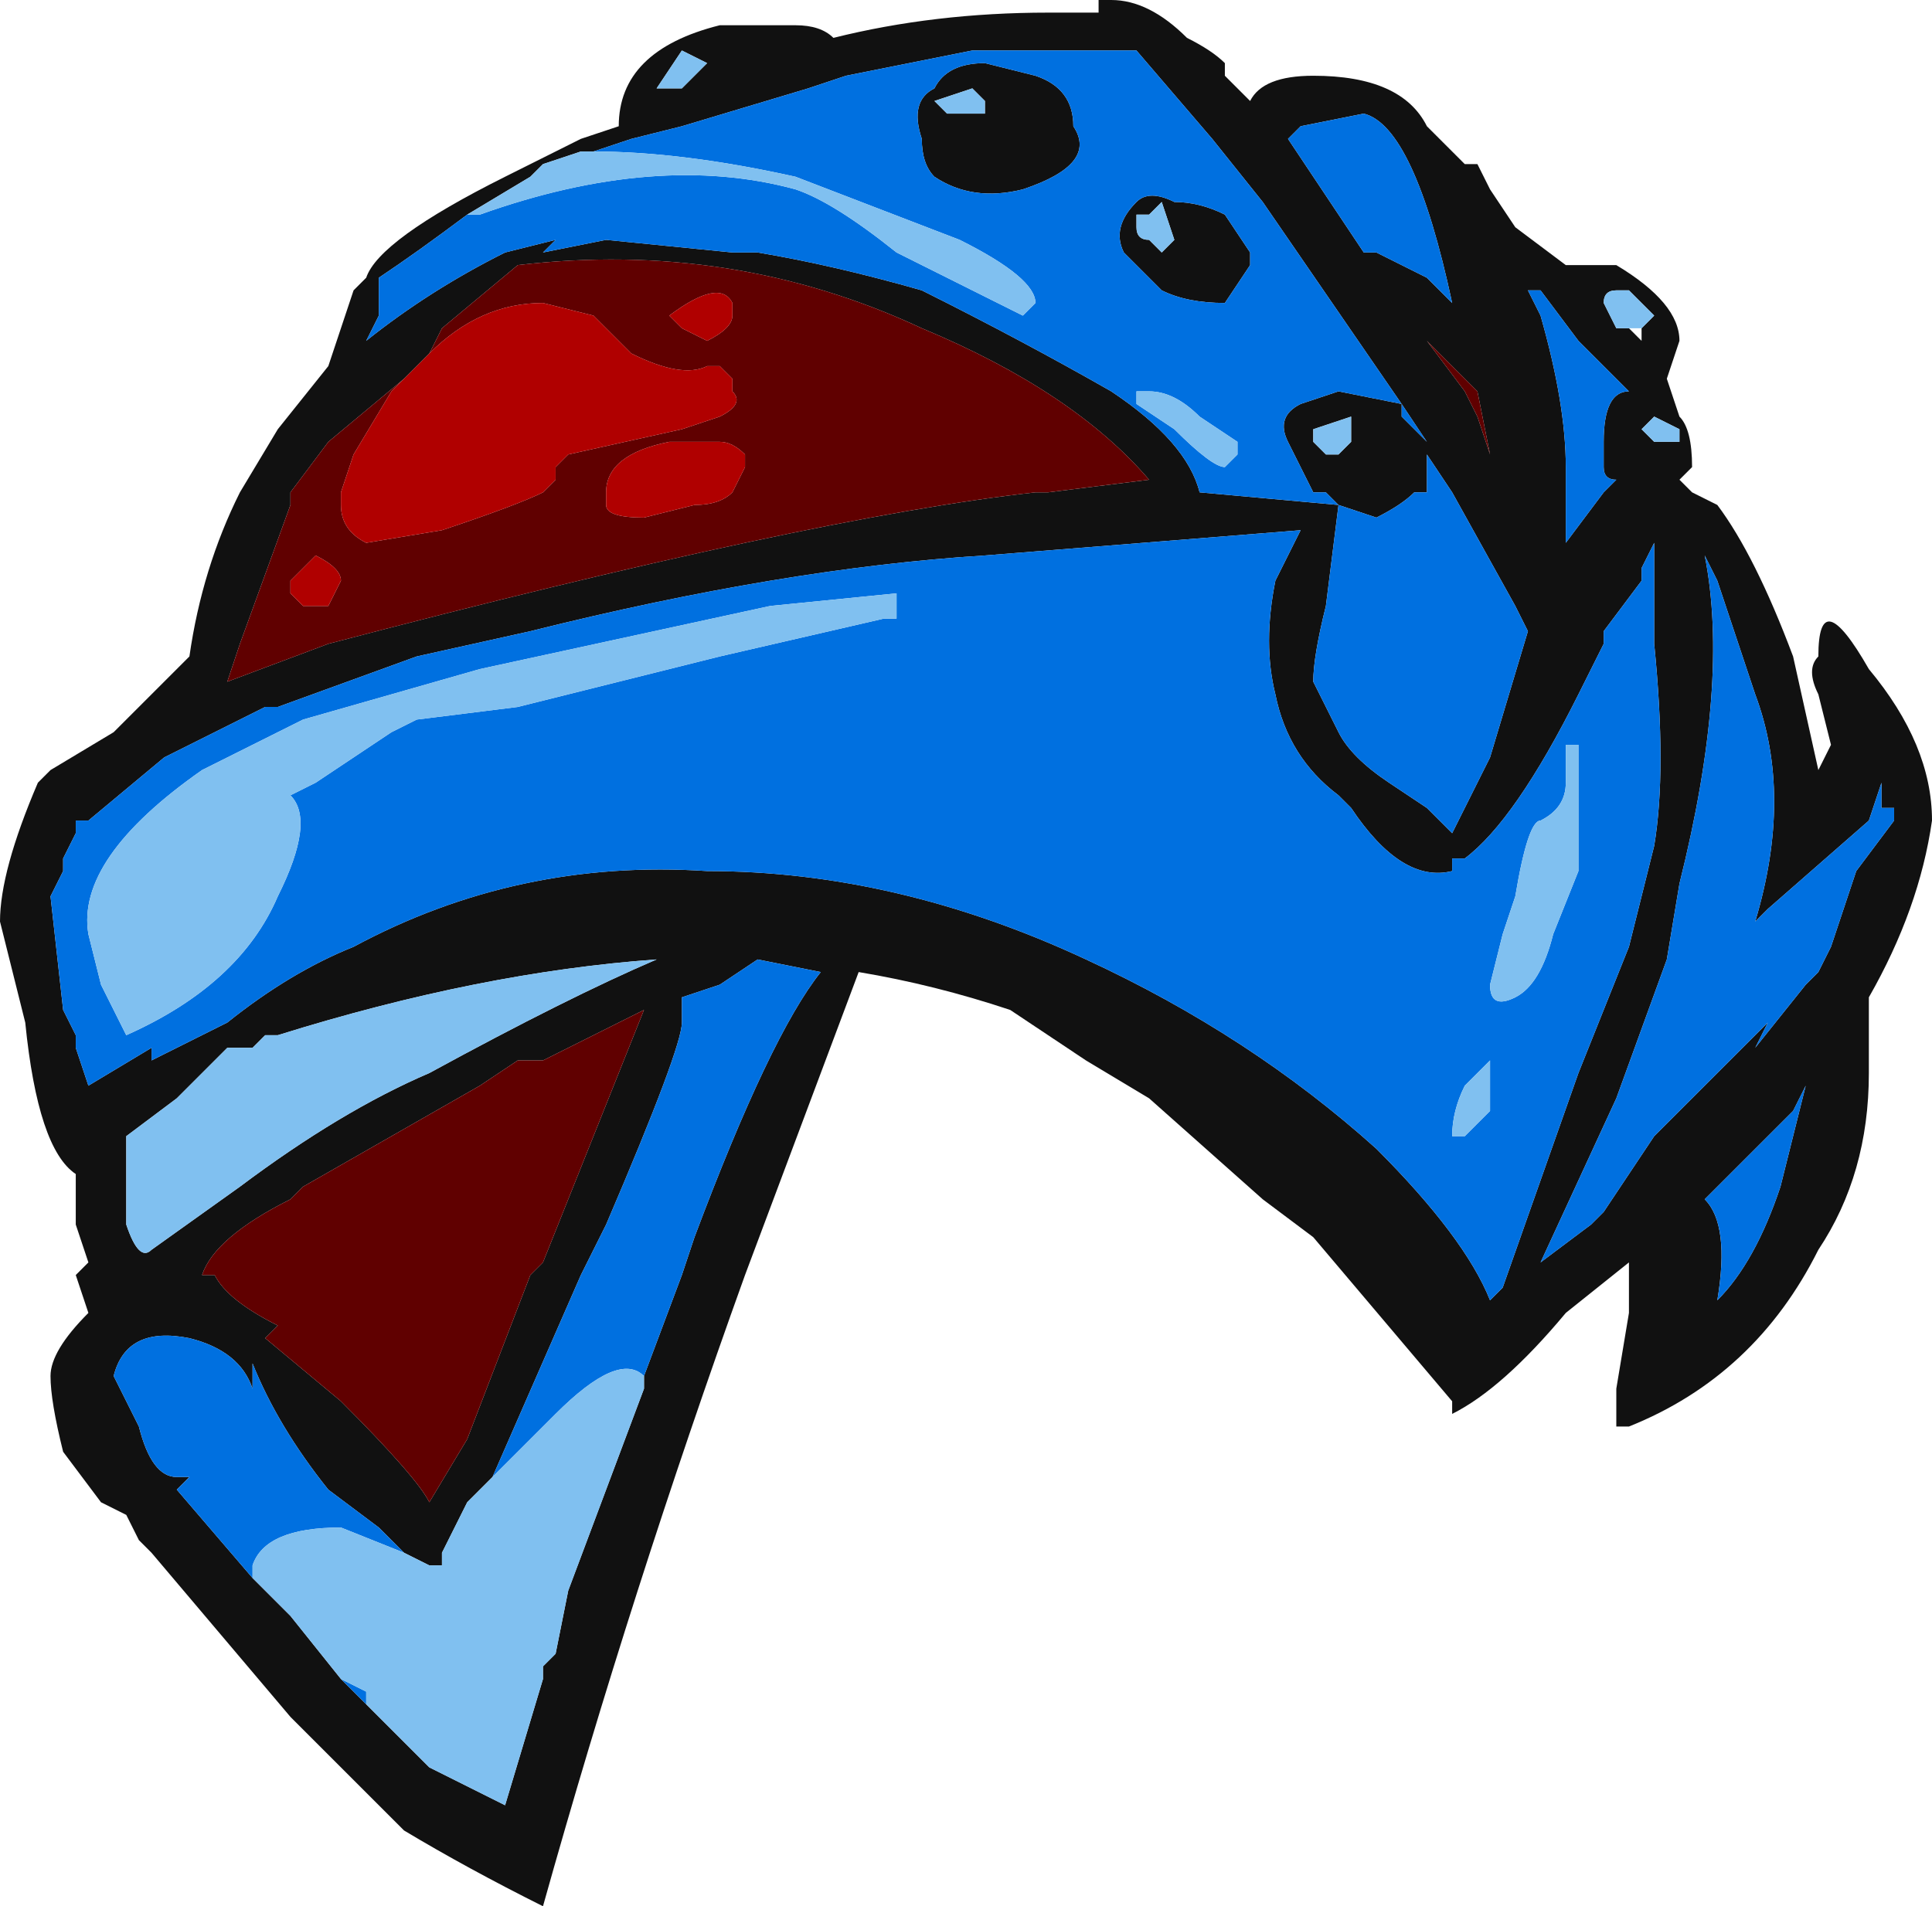 <?xml version="1.0" encoding="UTF-8" standalone="no"?>
<svg xmlns:ffdec="https://www.free-decompiler.com/flash" xmlns:xlink="http://www.w3.org/1999/xlink" ffdec:objectType="frame" height="52.85px" width="53.55px" xmlns="http://www.w3.org/2000/svg">
  <g transform="matrix(1.0, 0.0, 0.0, 1.0, 26.25, 24.5)">
    <use ffdec:characterId="2256" height="7.55" transform="matrix(7.0, 0.0, 0.0, 7.0, -26.25, -24.5)" width="7.65" xlink:href="#shape0"/>
  </g>
  <defs>
    <g id="shape0" transform="matrix(1.0, 0.0, 0.0, 1.0, 3.75, 3.5)">
      <path d="M2.9 -1.6 L2.95 -1.55 3.05 -1.5 Q3.2 -1.3 3.35 -0.9 L3.45 -0.45 3.5 -0.55 3.45 -0.75 Q3.4 -0.85 3.45 -0.9 3.45 -1.2 3.65 -0.85 3.9 -0.55 3.9 -0.25 3.85 0.1 3.65 0.45 L3.65 0.75 Q3.65 1.15 3.45 1.45 3.2 1.95 2.7 2.15 L2.65 2.15 2.65 2.0 2.7 1.7 2.7 1.5 2.45 1.7 Q2.2 2.0 2.0 2.1 L2.0 2.05 1.45 1.4 1.25 1.25 0.8 0.85 0.55 0.7 0.25 0.5 Q-0.05 0.4 -0.35 0.35 L-0.8 1.55 Q-1.25 2.8 -1.6 4.05 -1.9 3.9 -2.15 3.75 L-2.6 3.3 -3.15 2.65 -3.2 2.6 -3.25 2.5 -3.35 2.45 -3.5 2.25 Q-3.55 2.05 -3.55 1.95 -3.55 1.85 -3.4 1.7 L-3.45 1.55 -3.4 1.5 -3.45 1.35 -3.45 1.15 Q-3.6 1.05 -3.65 0.55 L-3.75 0.15 Q-3.75 -0.05 -3.6 -0.4 L-3.55 -0.45 -3.3 -0.6 -3.0 -0.9 Q-2.95 -1.25 -2.8 -1.55 L-2.65 -1.8 -2.45 -2.05 -2.35 -2.35 -2.3 -2.4 Q-2.25 -2.55 -1.75 -2.8 L-1.45 -2.95 -1.3 -3.0 Q-1.3 -3.3 -0.9 -3.4 L-0.6 -3.4 Q-0.5 -3.4 -0.45 -3.35 -0.05 -3.45 0.4 -3.45 L0.6 -3.45 0.6 -3.5 0.65 -3.5 Q0.8 -3.5 0.95 -3.35 1.05 -3.3 1.1 -3.25 L1.1 -3.2 1.2 -3.1 Q1.25 -3.2 1.45 -3.2 1.8 -3.2 1.9 -3.0 L2.05 -2.85 2.1 -2.85 2.15 -2.75 2.25 -2.6 2.45 -2.45 2.65 -2.45 Q2.9 -2.3 2.9 -2.15 L2.85 -2.0 2.9 -1.85 Q2.95 -1.8 2.95 -1.65 L2.9 -1.6 2.9 -1.6 M2.0 -2.35 L2.0 -2.3 Q1.85 -3.0 1.65 -3.05 L1.4 -3.0 1.35 -2.95 1.65 -2.5 1.7 -2.5 1.9 -2.4 2.0 -2.3 2.0 -2.35 M-1.9 -2.65 Q-2.1 -2.5 -2.25 -2.4 L-2.25 -2.25 -2.3 -2.15 Q-2.05 -2.35 -1.75 -2.5 L-1.55 -2.55 -1.6 -2.5 -1.35 -2.55 -0.85 -2.5 -0.75 -2.5 Q-0.45 -2.45 -0.1 -2.35 0.3 -2.15 0.65 -1.95 0.95 -1.75 1.0 -1.55 L1.55 -1.5 1.5 -1.55 1.45 -1.55 1.35 -1.75 Q1.3 -1.85 1.4 -1.9 L1.55 -1.95 1.8 -1.9 1.8 -1.85 1.9 -1.75 1.8 -1.9 1.25 -2.7 1.05 -2.95 0.75 -3.3 0.1 -3.3 -0.4 -3.2 -0.55 -3.15 -1.05 -3.0 -1.25 -2.95 -1.4 -2.9 -1.45 -2.9 -1.6 -2.85 -1.65 -2.8 -1.9 -2.65 M1.6 -1.85 L1.45 -1.8 1.45 -1.75 1.5 -1.7 1.55 -1.7 1.6 -1.75 1.6 -1.85 M2.05 -1.95 L2.1 -1.85 2.15 -1.7 2.1 -1.95 1.9 -2.15 2.05 -1.95 M2.75 -2.2 L2.8 -2.25 2.7 -2.35 2.65 -2.35 Q2.6 -2.35 2.6 -2.3 L2.65 -2.2 2.7 -2.2 2.75 -2.15 2.75 -2.2 M2.55 -2.35 L2.55 -2.35 M2.3 -2.35 L2.35 -2.25 Q2.45 -1.9 2.45 -1.65 L2.45 -1.35 2.6 -1.55 2.65 -1.6 Q2.6 -1.6 2.6 -1.65 L2.6 -1.75 Q2.6 -1.95 2.7 -1.95 L2.5 -2.15 2.35 -2.35 2.3 -2.35 M2.9 -1.8 L2.8 -1.85 2.75 -1.8 2.8 -1.75 2.9 -1.75 2.9 -1.8 M0.75 -2.7 Q0.8 -2.75 0.9 -2.7 1.0 -2.7 1.1 -2.65 L1.2 -2.5 1.2 -2.45 1.1 -2.3 Q0.95 -2.3 0.85 -2.35 0.75 -2.45 0.7 -2.5 0.65 -2.6 0.75 -2.7 M0.8 -2.65 L0.75 -2.65 0.75 -2.6 Q0.75 -2.55 0.8 -2.55 L0.85 -2.5 0.9 -2.55 0.85 -2.7 0.8 -2.65 M0.1 -3.15 L-0.05 -3.1 0.0 -3.05 0.15 -3.05 0.15 -3.1 0.1 -3.15 M0.5 -3.0 Q0.6 -2.85 0.3 -2.75 0.1 -2.7 -0.05 -2.8 -0.1 -2.85 -0.1 -2.95 -0.15 -3.1 -0.05 -3.15 0.0 -3.25 0.15 -3.25 L0.35 -3.2 Q0.5 -3.15 0.5 -3.0 M-2.15 -2.0 L-2.45 -1.75 -2.6 -1.55 -2.6 -1.5 -2.8 -0.95 -2.85 -0.8 -2.45 -0.95 Q-0.55 -1.45 0.35 -1.55 L0.4 -1.55 0.8 -1.6 Q0.5 -1.95 -0.1 -2.2 -0.85 -2.55 -1.7 -2.45 L-2.0 -2.2 -2.05 -2.1 -2.15 -2.0 M0.15 -1.3 Q-0.65 -1.25 -1.65 -1.0 L-2.1 -0.9 -2.65 -0.7 -2.7 -0.7 -3.1 -0.5 -3.4 -0.25 -3.45 -0.25 -3.45 -0.2 -3.5 -0.1 -3.5 -0.05 -3.55 0.05 -3.5 0.5 -3.45 0.6 -3.45 0.65 -3.4 0.8 -3.15 0.65 -3.15 0.7 -2.85 0.55 Q-2.6 0.35 -2.35 0.25 -1.7 -0.1 -0.95 -0.05 -0.2 -0.05 0.55 0.3 1.2 0.6 1.7 1.05 2.05 1.4 2.15 1.65 L2.2 1.6 2.5 0.75 2.7 0.25 2.8 -0.15 Q2.85 -0.45 2.8 -0.95 L2.8 -1.35 2.75 -1.25 2.75 -1.2 2.6 -1.0 2.6 -0.95 2.5 -0.75 Q2.25 -0.25 2.05 -0.1 L2.0 -0.1 2.0 -0.05 Q1.8 0.0 1.6 -0.3 L1.55 -0.35 Q1.35 -0.5 1.3 -0.75 1.25 -0.95 1.3 -1.2 L1.4 -1.4 0.15 -1.3 M2.3 -1.0 L2.25 -1.1 2.0 -1.55 1.9 -1.7 1.9 -1.55 1.85 -1.55 Q1.8 -1.5 1.7 -1.45 L1.55 -1.5 1.5 -1.1 Q1.45 -0.9 1.45 -0.8 1.5 -0.7 1.55 -0.6 1.6 -0.5 1.75 -0.4 L1.9 -0.3 2.0 -0.2 2.15 -0.5 2.3 -1.0 M3.05 -1.2 L3.0 -1.3 Q3.1 -0.8 2.9 0.0 L2.85 0.3 2.65 0.85 2.35 1.5 2.55 1.35 2.6 1.3 2.8 1.0 3.25 0.55 3.2 0.65 3.4 0.4 3.45 0.35 3.5 0.25 3.6 -0.05 3.75 -0.25 3.75 -0.3 3.7 -0.3 3.7 -0.4 3.65 -0.25 3.25 0.1 3.2 0.15 Q3.35 -0.35 3.2 -0.75 L3.05 -1.2 M3.3 1.2 L3.4 0.8 3.35 0.9 3.0 1.25 Q3.1 1.35 3.05 1.65 3.2 1.5 3.3 1.2 M-1.05 -3.3 L-1.15 -3.15 -1.05 -3.15 -0.95 -3.25 -1.05 -3.3 M-0.4 0.35 L-0.4 0.35 M-1.2 1.95 L-1.05 1.55 -1.0 1.4 Q-0.7 0.6 -0.5 0.35 L-0.75 0.3 -0.9 0.4 -1.05 0.45 -1.05 0.55 Q-1.05 0.65 -1.35 1.35 L-1.45 1.55 -1.8 2.35 -1.9 2.45 -2.0 2.65 -2.0 2.7 -2.05 2.7 -2.15 2.65 -2.25 2.55 -2.45 2.4 Q-2.65 2.15 -2.75 1.9 L-2.75 2.0 Q-2.8 1.85 -3.0 1.8 -3.25 1.75 -3.3 1.95 L-3.2 2.15 Q-3.15 2.35 -3.05 2.35 L-3.0 2.35 -3.05 2.4 -2.75 2.75 -2.6 2.9 -2.4 3.15 -2.3 3.25 -2.05 3.5 -1.75 3.65 -1.6 3.15 -1.6 3.1 -1.55 3.05 -1.5 2.8 -1.2 2.0 -1.2 1.95 M-1.6 0.7 L-1.7 0.7 -1.85 0.8 Q-2.2 1.0 -2.55 1.2 L-2.6 1.25 Q-2.9 1.4 -2.95 1.55 L-2.9 1.55 Q-2.85 1.65 -2.65 1.75 L-2.7 1.8 -2.4 2.05 Q-2.1 2.35 -2.05 2.45 L-1.9 2.2 -1.65 1.55 -1.6 1.5 -1.2 0.5 -1.6 0.7 M-2.65 0.6 L-2.7 0.6 -2.75 0.65 -2.85 0.65 -3.05 0.85 -3.25 1.0 -3.25 1.35 Q-3.2 1.5 -3.15 1.45 L-2.8 1.2 Q-2.4 0.9 -2.05 0.75 -1.5 0.45 -1.15 0.3 -1.85 0.35 -2.65 0.6 M-1.8 3.9 L-1.8 3.9" fill="#111111" fill-rule="evenodd" stroke="none"/>
      <path d="M2.05 -1.95 L1.9 -2.15 2.1 -1.95 2.15 -1.7 2.1 -1.85 2.05 -1.95 M-2.05 -2.1 L-2.0 -2.2 -1.7 -2.45 Q-0.85 -2.55 -0.1 -2.2 0.5 -1.95 0.8 -1.6 L0.4 -1.55 0.35 -1.55 Q-0.55 -1.45 -2.45 -0.95 L-2.85 -0.8 -2.8 -0.95 -2.6 -1.5 -2.6 -1.55 -2.45 -1.75 -2.15 -2.0 -2.2 -1.95 -2.35 -1.7 -2.4 -1.55 -2.4 -1.5 Q-2.4 -1.4 -2.3 -1.35 L-2.0 -1.4 Q-1.7 -1.5 -1.6 -1.55 L-1.55 -1.6 -1.55 -1.65 -1.5 -1.7 -1.05 -1.8 -0.9 -1.85 Q-0.8 -1.9 -0.85 -1.95 L-0.85 -2.0 -0.9 -2.05 -0.95 -2.05 Q-1.05 -2.0 -1.25 -2.1 L-1.4 -2.25 -1.6 -2.3 Q-1.85 -2.3 -2.05 -2.1 M-0.85 -2.3 Q-0.9 -2.4 -1.1 -2.25 L-1.05 -2.2 -0.95 -2.15 Q-0.85 -2.2 -0.85 -2.25 L-0.85 -2.3 M-2.6 -1.15 L-2.55 -1.1 -2.45 -1.1 -2.4 -1.2 Q-2.4 -1.25 -2.5 -1.3 L-2.6 -1.2 -2.6 -1.15 M-0.9 -1.75 L-1.1 -1.75 Q-1.35 -1.7 -1.35 -1.55 L-1.35 -1.5 Q-1.35 -1.45 -1.2 -1.45 L-1.0 -1.5 Q-0.9 -1.5 -0.85 -1.55 L-0.8 -1.65 -0.8 -1.7 Q-0.85 -1.75 -0.9 -1.75 M-1.6 0.7 L-1.2 0.5 -1.6 1.5 -1.65 1.55 -1.9 2.2 -2.05 2.45 Q-2.1 2.35 -2.4 2.05 L-2.7 1.8 -2.65 1.75 Q-2.85 1.65 -2.9 1.55 L-2.95 1.55 Q-2.9 1.4 -2.6 1.25 L-2.55 1.2 Q-2.2 1.0 -1.85 0.8 L-1.7 0.7 -1.6 0.7" fill="#600000" fill-rule="evenodd" stroke="none"/>
      <path d="M2.9 -1.6 L2.9 -1.6 M2.0 -2.35 L2.0 -2.3 1.9 -2.4 1.7 -2.5 1.65 -2.5 1.35 -2.95 1.4 -3.0 1.65 -3.05 Q1.85 -3.0 2.0 -2.3 L2.0 -2.35 M-1.4 -2.9 L-1.25 -2.95 -1.05 -3.0 -0.55 -3.15 -0.4 -3.2 0.1 -3.3 0.75 -3.3 1.05 -2.95 1.25 -2.7 1.8 -1.9 1.9 -1.75 1.8 -1.85 1.8 -1.9 1.55 -1.95 1.4 -1.9 Q1.3 -1.85 1.35 -1.75 L1.45 -1.55 1.5 -1.55 1.55 -1.5 1.0 -1.55 Q0.95 -1.75 0.65 -1.95 0.3 -2.15 -0.1 -2.35 -0.45 -2.45 -0.75 -2.5 L-0.85 -2.5 -1.35 -2.55 -1.6 -2.5 -1.55 -2.55 -1.75 -2.5 Q-2.05 -2.35 -2.3 -2.15 L-2.25 -2.25 -2.25 -2.4 Q-2.1 -2.5 -1.9 -2.65 L-1.85 -2.65 Q-1.15 -2.9 -0.6 -2.75 -0.45 -2.7 -0.2 -2.5 L0.3 -2.25 0.35 -2.3 Q0.35 -2.4 0.05 -2.55 L-0.6 -2.8 Q-1.05 -2.9 -1.4 -2.9 M2.3 -2.35 L2.35 -2.35 2.5 -2.15 2.7 -1.95 Q2.6 -1.95 2.6 -1.75 L2.6 -1.65 Q2.6 -1.6 2.65 -1.6 L2.6 -1.55 2.45 -1.35 2.45 -1.65 Q2.45 -1.9 2.35 -2.25 L2.3 -2.35 M0.75 -2.7 Q0.65 -2.6 0.7 -2.5 0.75 -2.45 0.85 -2.35 0.95 -2.3 1.1 -2.3 L1.2 -2.45 1.2 -2.5 1.1 -2.65 Q1.0 -2.7 0.9 -2.7 0.8 -2.75 0.75 -2.7 M0.5 -3.0 Q0.5 -3.15 0.35 -3.2 L0.15 -3.25 Q0.0 -3.25 -0.05 -3.15 -0.15 -3.1 -0.1 -2.95 -0.1 -2.85 -0.05 -2.8 0.1 -2.7 0.3 -2.75 0.6 -2.85 0.5 -3.0 M0.8 -1.95 L0.75 -1.95 0.75 -1.9 0.9 -1.8 Q1.05 -1.65 1.1 -1.65 L1.15 -1.7 1.15 -1.75 1.0 -1.85 Q0.9 -1.95 0.8 -1.95 M0.15 -1.3 L1.4 -1.4 1.3 -1.2 Q1.25 -0.95 1.3 -0.75 1.35 -0.5 1.55 -0.35 L1.6 -0.3 Q1.8 0.0 2.0 -0.05 L2.0 -0.1 2.05 -0.1 Q2.25 -0.25 2.5 -0.75 L2.6 -0.95 2.6 -1.0 2.75 -1.2 2.75 -1.25 2.8 -1.35 2.8 -0.95 Q2.85 -0.45 2.8 -0.15 L2.7 0.25 2.5 0.75 2.2 1.6 2.15 1.65 Q2.05 1.4 1.7 1.05 1.2 0.6 0.55 0.3 -0.2 -0.05 -0.95 -0.05 -1.7 -0.1 -2.35 0.25 -2.6 0.35 -2.85 0.55 L-3.15 0.7 -3.15 0.65 -3.4 0.8 -3.45 0.65 -3.45 0.6 -3.5 0.5 -3.55 0.05 -3.5 -0.05 -3.5 -0.1 -3.45 -0.2 -3.45 -0.25 -3.4 -0.25 -3.1 -0.5 -2.7 -0.7 -2.65 -0.7 -2.1 -0.9 -1.65 -1.0 Q-0.65 -1.25 0.15 -1.3 M2.3 -1.0 L2.15 -0.5 2.0 -0.2 1.9 -0.3 1.75 -0.4 Q1.6 -0.5 1.55 -0.6 1.5 -0.7 1.45 -0.8 1.45 -0.9 1.5 -1.1 L1.55 -1.5 1.7 -1.45 Q1.8 -1.5 1.85 -1.55 L1.9 -1.55 1.9 -1.7 2.0 -1.55 2.25 -1.1 2.3 -1.0 M2.5 -0.55 L2.45 -0.55 2.45 -0.4 Q2.45 -0.3 2.35 -0.25 2.3 -0.25 2.25 0.05 L2.2 0.2 2.15 0.4 Q2.15 0.5 2.25 0.45 2.35 0.4 2.4 0.2 L2.5 -0.05 2.5 -0.55 M3.05 -1.2 L3.2 -0.75 Q3.35 -0.35 3.2 0.15 L3.25 0.1 3.65 -0.25 3.7 -0.4 3.7 -0.3 3.75 -0.3 3.75 -0.25 3.6 -0.05 3.5 0.25 3.45 0.35 3.4 0.4 3.2 0.65 3.25 0.55 2.8 1.0 2.6 1.3 2.55 1.35 2.35 1.5 2.65 0.85 2.85 0.3 2.9 0.0 Q3.1 -0.8 3.0 -1.3 L3.05 -1.2 M3.3 1.2 Q3.2 1.5 3.05 1.65 3.1 1.35 3.0 1.25 L3.35 0.9 3.4 0.8 3.3 1.2 M2.15 0.7 L2.05 0.8 Q2.0 0.9 2.0 1.0 L2.05 1.0 2.15 0.9 2.15 0.7 M-2.5 -0.4 L-2.2 -0.6 -2.1 -0.65 -1.7 -0.7 -0.9 -0.9 -0.25 -1.05 -0.2 -1.05 -0.2 -1.15 -0.7 -1.1 -1.85 -0.85 -2.55 -0.65 -2.95 -0.45 Q-3.45 -0.1 -3.4 0.2 L-3.35 0.4 Q-3.3 0.5 -3.25 0.6 -2.8 0.4 -2.65 0.05 -2.5 -0.25 -2.6 -0.35 L-2.5 -0.4 M-1.8 2.35 L-1.45 1.55 -1.35 1.35 Q-1.05 0.65 -1.05 0.55 L-1.05 0.45 -0.9 0.4 -0.75 0.3 -0.5 0.35 Q-0.7 0.6 -1.0 1.4 L-1.05 1.55 -1.2 1.95 Q-1.3 1.85 -1.55 2.1 L-1.8 2.35 M-2.3 3.25 L-2.4 3.15 -2.3 3.2 -2.3 3.25 M-2.75 2.75 L-3.05 2.4 -3.0 2.35 -3.05 2.35 Q-3.15 2.35 -3.2 2.15 L-3.3 1.95 Q-3.25 1.75 -3.0 1.8 -2.8 1.85 -2.75 2.0 L-2.75 1.9 Q-2.65 2.15 -2.45 2.4 L-2.25 2.55 -2.15 2.65 -2.4 2.55 Q-2.7 2.55 -2.75 2.7 L-2.75 2.75" fill="#0070e0" fill-rule="evenodd" stroke="none"/>
      <path d="M-1.9 -2.65 L-1.65 -2.8 -1.6 -2.85 -1.45 -2.9 -1.4 -2.9 Q-1.05 -2.9 -0.6 -2.8 L0.05 -2.55 Q0.35 -2.4 0.35 -2.3 L0.3 -2.25 -0.2 -2.5 Q-0.45 -2.7 -0.6 -2.75 -1.15 -2.9 -1.85 -2.65 L-1.9 -2.65 M1.6 -1.85 L1.6 -1.75 1.55 -1.7 1.5 -1.7 1.45 -1.75 1.45 -1.8 1.6 -1.85 M2.7 -2.2 L2.65 -2.2 2.6 -2.3 Q2.6 -2.35 2.65 -2.35 L2.7 -2.35 2.8 -2.25 2.75 -2.2 2.7 -2.2 M2.9 -1.8 L2.9 -1.75 2.8 -1.75 2.75 -1.8 2.8 -1.85 2.9 -1.8 M0.1 -3.15 L0.15 -3.1 0.15 -3.05 0.0 -3.05 -0.05 -3.1 0.1 -3.15 M0.8 -2.65 L0.85 -2.7 0.9 -2.55 0.85 -2.5 0.8 -2.55 Q0.75 -2.55 0.75 -2.6 L0.75 -2.65 0.8 -2.65 M0.8 -1.95 Q0.9 -1.95 1.0 -1.85 L1.15 -1.75 1.15 -1.7 1.1 -1.65 Q1.05 -1.65 0.9 -1.8 L0.75 -1.9 0.75 -1.95 0.8 -1.95 M2.5 -0.55 L2.5 -0.05 2.4 0.2 Q2.35 0.4 2.25 0.45 2.15 0.5 2.15 0.4 L2.2 0.2 2.25 0.05 Q2.3 -0.25 2.35 -0.25 2.45 -0.3 2.45 -0.4 L2.45 -0.55 2.5 -0.55 M2.15 0.7 L2.15 0.9 2.05 1.0 2.0 1.0 Q2.0 0.9 2.05 0.8 L2.15 0.7 M-1.05 -3.3 L-0.95 -3.25 -1.05 -3.15 -1.15 -3.15 -1.05 -3.3 M-2.5 -0.4 L-2.6 -0.35 Q-2.5 -0.25 -2.65 0.05 -2.8 0.4 -3.25 0.6 -3.3 0.5 -3.35 0.4 L-3.4 0.2 Q-3.45 -0.1 -2.95 -0.45 L-2.55 -0.65 -1.85 -0.85 -0.7 -1.1 -0.2 -1.15 -0.2 -1.05 -0.25 -1.05 -0.9 -0.9 -1.7 -0.7 -2.1 -0.65 -2.2 -0.6 -2.5 -0.4 M-1.8 2.35 L-1.55 2.1 Q-1.3 1.85 -1.2 1.95 L-1.2 2.0 -1.5 2.8 -1.55 3.05 -1.6 3.1 -1.6 3.15 -1.75 3.65 -2.05 3.5 -2.3 3.25 -2.3 3.2 -2.4 3.15 -2.6 2.9 -2.75 2.75 -2.75 2.7 Q-2.7 2.55 -2.4 2.55 L-2.15 2.65 -2.05 2.7 -2.0 2.7 -2.0 2.65 -1.9 2.45 -1.8 2.35 M-2.65 0.6 Q-1.85 0.35 -1.15 0.3 -1.5 0.45 -2.05 0.75 -2.4 0.9 -2.8 1.2 L-3.15 1.45 Q-3.2 1.5 -3.25 1.35 L-3.25 1.0 -3.05 0.85 -2.85 0.65 -2.75 0.65 -2.7 0.6 -2.65 0.6 M-1.8 3.9 L-1.8 3.9" fill="#80c0f0" fill-rule="evenodd" stroke="none"/>
      <path d="M-2.15 -2.0 L-2.05 -2.1 Q-1.85 -2.3 -1.6 -2.3 L-1.4 -2.25 -1.25 -2.1 Q-1.05 -2.0 -0.95 -2.05 L-0.9 -2.05 -0.85 -2.0 -0.85 -1.95 Q-0.8 -1.9 -0.9 -1.85 L-1.05 -1.8 -1.5 -1.7 -1.55 -1.65 -1.55 -1.6 -1.6 -1.55 Q-1.7 -1.5 -2.0 -1.4 L-2.3 -1.35 Q-2.4 -1.4 -2.4 -1.5 L-2.4 -1.55 -2.35 -1.7 -2.2 -1.95 -2.15 -2.0 M-2.6 -1.15 L-2.6 -1.2 -2.5 -1.3 Q-2.4 -1.25 -2.4 -1.2 L-2.45 -1.1 -2.55 -1.1 -2.6 -1.15 M-0.85 -2.3 L-0.85 -2.25 Q-0.85 -2.2 -0.95 -2.15 L-1.05 -2.2 -1.1 -2.25 Q-0.9 -2.4 -0.85 -2.3 M-0.9 -1.75 Q-0.85 -1.75 -0.8 -1.7 L-0.8 -1.65 -0.85 -1.55 Q-0.9 -1.5 -1.0 -1.5 L-1.2 -1.45 Q-1.35 -1.45 -1.35 -1.5 L-1.35 -1.55 Q-1.35 -1.7 -1.1 -1.75 L-0.9 -1.75" fill="#b00000" fill-rule="evenodd" stroke="none"/>
    </g>
  </defs>
</svg>
